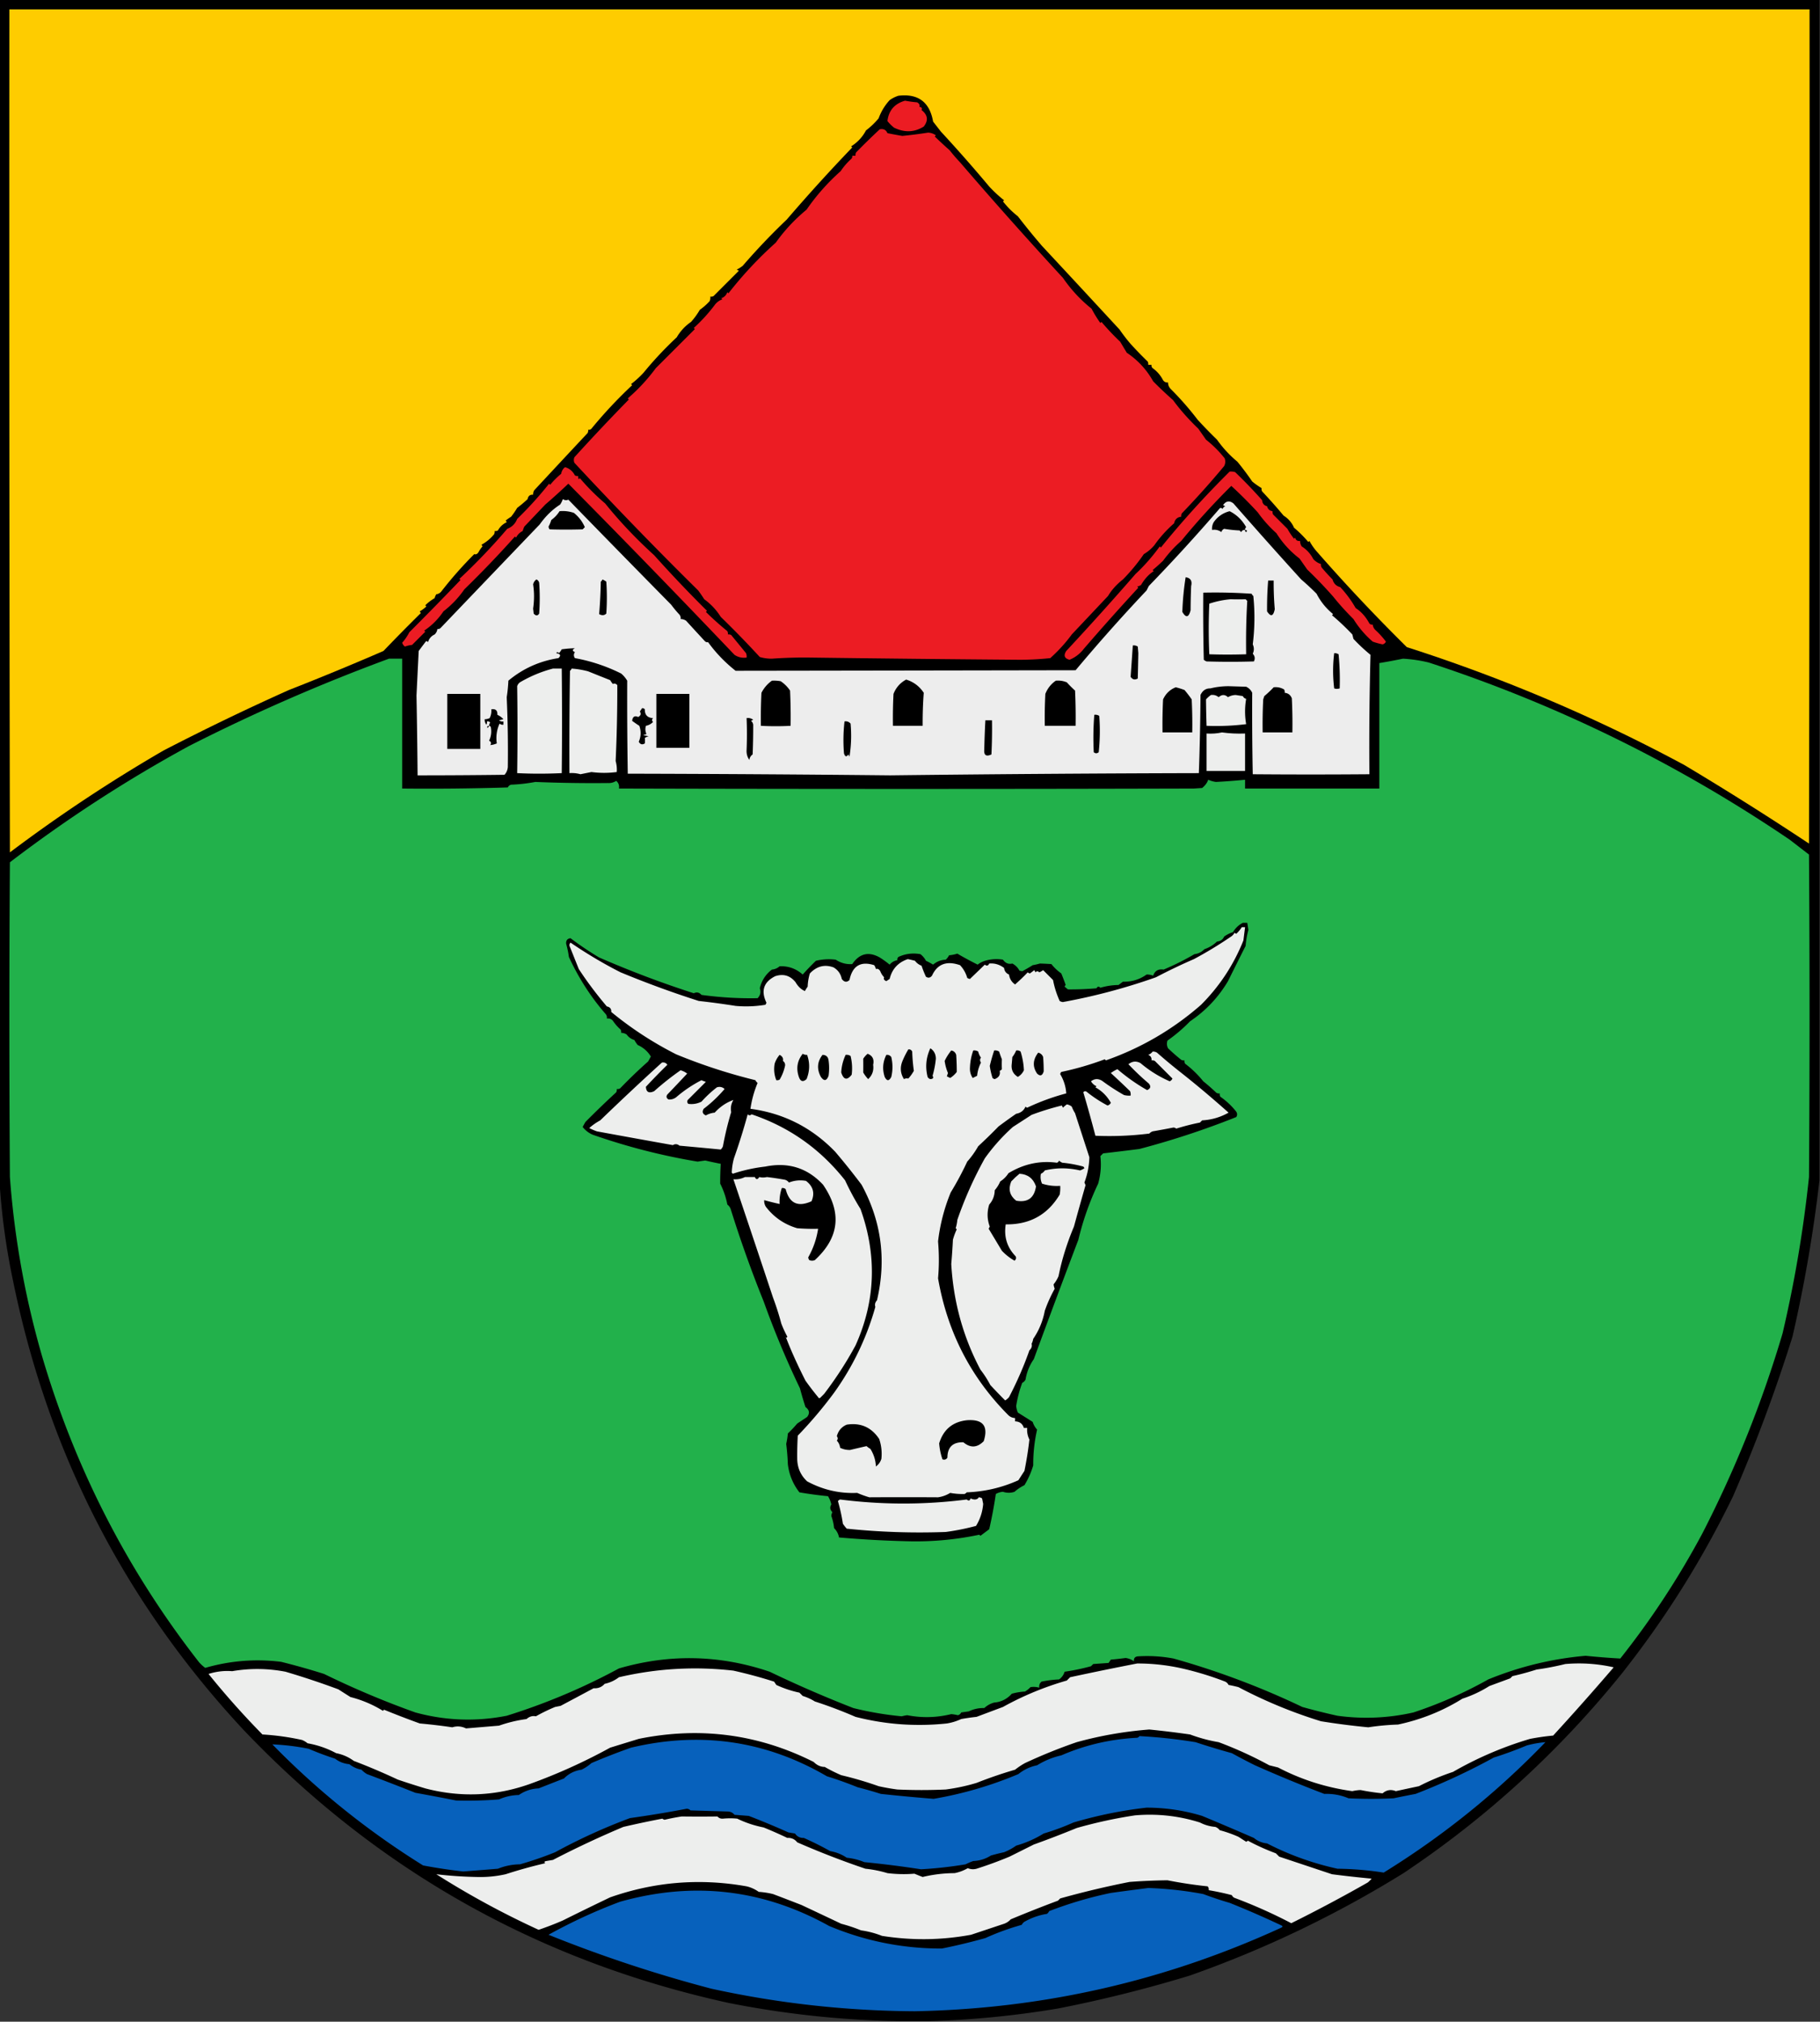 <svg xmlns="http://www.w3.org/2000/svg" width="1654" height="1837" style="shape-rendering:geometricPrecision;text-rendering:geometricPrecision;image-rendering:optimizeQuality;fill-rule:evenodd;clip-rule:evenodd"><rect width="100%" height="100%" fill="#333333" stroke="none"/><path style="opacity:1" d="M-.5-.5h1654v1073c-5.51 47.69-13.67 95.02-24.5 142-15.42 49.27-33.42 97.6-54 145-27.9 57.51-61.57 111.17-101 161-57.09 70.77-123.26 131.27-198.5 181.5-61.32 37.99-125.99 68.99-194 93a1201.016 1201.016 0 0 1-120 30c-38.875 6.54-77.875 10.38-117 11.5h-27c-52.061-.84-103.727-6.34-155-16.5-172.705-37.76-319.871-120.59-441.5-248.5-107.507-115.59-177.174-251.26-209-407-6.478-30.51-10.644-61.17-12.5-92V-.5z"/><path style="opacity:1" fill="#fecc00" d="M8.5 8.5h1636c.17 252.667 0 505.334-.5 758a2837.24 2837.24 0 0 0-113.5-71.5c-80.78-43.396-164.78-79.063-252-107-28.51-28.162-55.68-56.996-81.5-86.5a50.802 50.802 0 0 1-7-10c-.33.333-.67.667-1 1-4-4.754-8.33-9.087-13-13-2-4.605-5.17-8.272-9.5-11-5.9-7.125-12.4-14.459-19.5-22a4.949 4.949 0 0 1-.5-3 68.662 68.662 0 0 1-8.5-6 251.534 251.534 0 0 0-13.5-18c-7.11-5.939-13.28-12.606-18.5-20a445.347 445.347 0 0 1-17.5-18 280.318 280.318 0 0 0-24.5-28c-1.67-1.669-2.5-3.669-2.5-6-1.89.203-3.39-.463-4.5-2-2.28-4.448-5.45-8.115-9.5-11-.89-.825-1.22-1.825-1-3h-3a4.949 4.949 0 0 0-.5-3 349.25 349.25 0 0 1-15.5-16 147.473 147.473 0 0 1-10-13 24670.856 24670.856 0 0 0-70.5-76 635.854 635.854 0 0 1-22-27 76.801 76.801 0 0 1-13.5-13.5l1-1a120.62 120.62 0 0 1-13.5-12.5 1328.875 1328.875 0 0 0-44-50c-2.295-2.97-4.628-5.97-7-9-3.125-17.799-13.625-25.632-31.5-23.5a27.555 27.555 0 0 0-8 4c-4.419 4.798-7.752 10.298-10 16.5a68.326 68.326 0 0 1-11.5 11c-3.186 6.02-7.686 10.853-13.5 14.5l1 1c-19.634 20.382-39.467 42.215-59.5 65.5a598.522 598.522 0 0 0-40 42 32.79 32.79 0 0 1-5.5 3.5l2 1-23 23a4.934 4.934 0 0 1-3 .5 8.43 8.43 0 0 1-.5 4 51.532 51.532 0 0 1-9 8 66.395 66.395 0 0 1-8 11c-5.323 3.659-9.656 8.326-13 14-10.994 10.308-20.994 20.975-30 32a85.933 85.933 0 0 1-11.5 10.5l1 1a411.894 411.894 0 0 0-37 39.5c-.825.886-1.825 1.219-3 1a4.934 4.934 0 0 1-.5 3 17733.838 17733.838 0 0 0-48.5 52 6.846 6.846 0 0 0-1 4c-2.821-.184-4.488 1.149-5 4a115.196 115.196 0 0 1-9.5 8 73.767 73.767 0 0 1-5.5 8 66.656 66.656 0 0 0-5 3.5c.457.414.791.914 1 1.5-3.5 1.668-6.167 4.168-8 7.5a4.934 4.934 0 0 1-3 .5 4.934 4.934 0 0 1-.5 3c-3.257 3.929-7.091 7.096-11.5 9.5.457.414.791.914 1 1.5a26.091 26.091 0 0 0-3.5 5c-1.101 1.894-2.434 2.561-4 2a361.694 361.694 0 0 0-30 34c-1.171 1.393-2.671 2.227-4.5 2.5a11.333 11.333 0 0 0-1.5 3.5 41.107 41.107 0 0 0-8.5 6.5l1 1a31.177 31.177 0 0 1-6 4.5 3.647 3.647 0 0 0 1 1.5 1664.782 1664.782 0 0 0-34 34.5 2584.483 2584.483 0 0 1-86 35.5 2223.673 2223.673 0 0 0-114 55A1399.129 1399.129 0 0 0 9 774.5c-.5-255.333-.667-510.666-.5-766z"/><path style="opacity:1" fill="#ec1c23" d="M822.5 91.5c3.619.68 7.286 1.18 11 1.5 1.894 1.101 2.561 2.434 2 4 2.179.442 2.845 1.442 2 3 5.683 4.417 6.349 9.417 2 15-8.48 5.31-17.48 5.643-27 1a37.337 37.337 0 0 1-6-6c1.156-9.663 6.489-15.83 16-18.5z"/><path style="opacity:1" fill="#ec1c23" d="M799.5 117.5c3.364-.711 5.697.456 7 3.5 4.529.908 9.029 1.741 13.5 2.5a425.141 425.141 0 0 0 23.5-3c2.619.151 4.953.985 7 2.5l-1 1a376.1 376.1 0 0 0 13.5 12.5 148.064 148.064 0 0 0 9.5 11c29.972 34.878 61.139 69.878 93.5 105 7.338 10.667 16.005 20.001 26 28a112.705 112.705 0 0 0 8 13c.33-.333.67-.667 1-1 5.46 6.455 11.13 12.455 17 18l6 10c10.07 6.734 18.07 15.401 24 26a367.817 367.817 0 0 0 18 17c6.57 8.948 14.24 17.615 23 26 2.33 3.333 4.67 6.667 7 10a102.44 102.44 0 0 1 17 17c.81 2.402.65 4.735-.5 7a788.442 788.442 0 0 1-38.5 43 4.949 4.949 0 0 0-.5 3c-3.54.372-5.71 2.372-6.5 6-6.9 6.057-12.9 12.723-18 20a36.908 36.908 0 0 1-9.5 8 166.086 166.086 0 0 1-19 23c-5.78 4.573-10.28 9.573-13.5 15a53081.24 53081.24 0 0 1-33 35c-5.355 7.397-11.855 14.564-19.5 21.5a265.845 265.845 0 0 1-27.5 1.5 34055.805 34055.805 0 0 1-190.5-2 417.477 417.477 0 0 0-35 1 37.957 37.957 0 0 1-11-1.5 917.397 917.397 0 0 0-35.5-36.5c-3.956-6.29-8.956-11.624-15-16a118.333 118.333 0 0 0-5.5-8c-37.971-37.482-75.471-76.149-112.5-116-.667-1.667-.667-3.333 0-5a1861.254 1861.254 0 0 1 49.5-52.5l-1-1a166.412 166.412 0 0 0 25.5-27.5l35.5-35.5-1-1a148.86 148.86 0 0 0 19.5-21.5c1.731-2.117 3.898-3.617 6.5-4.5l-1-1c2.7-.967 4.534-2.801 5.5-5.5l1 1a352.38 352.38 0 0 1 43-46c7.948-11.174 17.281-21.174 28-30a193.357 193.357 0 0 1 31-35 56.992 56.992 0 0 1 9.5-11c.886-.825 1.219-1.825 1-3h3a4.934 4.934 0 0 1 .5-3 631.343 631.343 0 0 1 21.5-21zM513.5 424.5c3.966 1.115 6.966 3.615 9 7.5a4.934 4.934 0 0 0 3 .5 4.934 4.934 0 0 0 .5 3l1-1c7.08 8.333 14.747 16 23 23 13.168 16.36 28.001 32.027 44.5 47 15.829 17.646 31.829 34.479 48 50.5l-1 1c5.859 5.823 12.359 11.656 19.5 17.5.483.948.649 1.948.5 3a4.934 4.934 0 0 1 3 .5c4.53 5.525 9.03 11.025 13.5 16.5a8.43 8.43 0 0 1 .5 4c-4.044.542-7.711-.291-11-2.5a11309.465 11309.465 0 0 0-151-155.5 561.036 561.036 0 0 1-21 19 20702.47 20702.47 0 0 1-19 20 28.931 28.931 0 0 0-1.5 4c-2.667 1.333-4.667 3.333-6 6l-1-1c-14.446 16.183-29.779 32.183-46 48-5.268 7.603-11.601 14.27-19 20-4.765 7.087-10.598 12.92-17.5 17.5l1 1c-4.333 4.329-8.333 8.329-12 12a26.67 26.67 0 0 0-6.5 1.5c-1.236-.899-2.07-2.066-2.5-3.5a46.176 46.176 0 0 0 6.5-9.5 3027.52 3027.52 0 0 0 46.5-47.5l-1-1a559.112 559.112 0 0 0 43.5-45.5c4.333-1.667 7.333-4.667 9-9a329.222 329.222 0 0 0 29-32l1 1a70.85 70.85 0 0 1 10-10c.421-2.52 1.588-4.52 3.5-6zM1117.5 428.5c1.7-.16 3.37.006 5 .5 8.5 8.17 16.67 16.67 24.5 25.5.21 2.94 1.71 4.774 4.5 5.5.72 2.67 2.39 4.17 5 4.5a4.949 4.949 0 0 0 .5 3c4.31 4.306 8.64 8.64 13 13a68.232 68.232 0 0 0 6 9c.33-.333.67-.667 1-1 .59 2.363 2.09 3.363 4.5 3-.01 1.808.49 3.475 1.5 5 4.52 2.857 8.02 6.69 10.5 11.5 1.98 2.164 4.31 3.664 7 4.5a4.949 4.949 0 0 0 .5 3c3.16 3.804 6.5 7.471 10 11 1 3.667 3.33 6 7 7 5.4 5.739 10.06 12.072 14 19 5.05 3.251 9.22 7.917 12.5 14 .82.886 1.82 1.219 3 1 .23 1.933 1.06 3.6 2.5 5a73.65 73.65 0 0 1 9.5 10.5c-.6 1.301-1.6 2.135-3 2.5a66.084 66.084 0 0 1-9-2.5 88.76 88.76 0 0 1-17.5-20.5c-6.92-6.878-13.08-13.711-18.5-20.5a408.993 408.993 0 0 0-23.5-24.5c-2.33-3.333-4.67-6.667-7-10-8.36-6.365-15.36-14.031-21-23a116.365 116.365 0 0 1-17-19 406.658 406.658 0 0 0-24-24 644.568 644.568 0 0 0-45.5 50 110.692 110.692 0 0 0-16.5 18 184.137 184.137 0 0 1-9.5 8.5c.33.333.67.667 1 1-4.45 2.81-8.28 6.977-11.5 12.5a11.323 11.323 0 0 1-3.5 1.5c.33.333.67.667 1 1a2248.766 2248.766 0 0 0-49.5 55.5c-3.53 4.549-7.864 7.882-13 10-4.639-1.199-5.639-3.866-3-8 21.766-23.392 42.77-46.725 63-70 7.84-7.284 15.17-15.618 22-25 .33.333.67.667 1 1 19.22-23.761 40.06-46.761 62.5-69z"/><path style="opacity:1" fill="#ededed" d="M511.5 453.5c1.653 1.105 3.32 1.271 5 .5a20758.314 20758.314 0 0 0 93.5 95.5 98.847 98.847 0 0 0 7.5 9c.929 1.189 1.262 2.522 1 4 1.808-.009 3.475.491 5 1.5a3085.286 3085.286 0 0 0 17 18.5c.825.886 1.825 1.219 3 1 7.046 9.735 15.379 18.402 25 26 102.385-.141 205.385-.307 309-.5a1635.455 1635.455 0 0 1 64.5-72.5c.67-1.333 1.33-2.667 2-4 21.67-22.363 43-45.696 64-70 1-1.333 2-1.333 3 0 .5-1.167 1.33-2 2.5-2.5-.67-.333-1.33-.667-2-1 2.72-3.881 5.89-4.381 9.5-1.5 19.93 22.81 40.43 45.81 61.5 69 4.9 4.192 9.57 8.525 14 13 3.67 7.18 8.67 13.347 15 18.5-.33.333-.67.667-1 1a227.004 227.004 0 0 1 18.5 17.5c.33 1.333.67 2.667 1 4 4.81 5.144 9.98 9.977 15.5 14.5-.96 35.601-1.29 71.768-1 108.5-35.81.288-71.15.288-106 0-.48-24.491-.64-49.157-.5-74-1.17-2.5-3-4.333-5.5-5.5l-16-.5c-5.75.026-11.25.693-16.5 2-4.09-.095-7.09 1.905-9 6-.14 23.518-.64 47.185-1.5 71-92.428.217-185.928.884-280.5 2-79.49-.82-158.99-1.32-238.5-1.5-.45-28.308-.617-56.475-.5-84.5a25.55 25.55 0 0 0-5.5-6.5 156.42 156.42 0 0 0-42-14c-1.267-1.796-1.267-3.629 0-5.5-2.528-1.017-2.528-2.184 0-3.5-3.962.105-7.962.439-12 1a20.499 20.499 0 0 1-2.5 3.5c-.893-1.211-1.726-1.211-2.5 0 3.871.641 4.538 2.141 2 4.5-17.134 2.654-32.301 9.487-45.5 20.5a132.136 132.136 0 0 1-1.5 15 1096.007 1096.007 0 0 1 1 63.5c-.23 2.7-1.23 5.033-3 7-26.337.337-52.67.504-79 .5-.212-24.62-.545-48.787-1-72.5.658-13.437 1.325-26.937 2-40.5 1.988-2.665 3.988-5.332 6-8 .774-1.211 1.607-1.211 2.5 0 .936-3.268 2.936-5.601 6-7 1.438-1.4 2.271-3.067 2.5-5 1.175.219 2.175-.114 3-1 29.734-31.079 59.734-62.412 90-94 5.336-7.513 11.503-13.513 18.5-18a19.177 19.177 0 0 0 2.5-5z"/><path style="opacity:1" d="M508.5 464.5c4.257-.451 8.591.049 13 1.5 4.426 3.532 7.759 7.865 10 13l-2 2c-10.354.298-20.354.298-30 0a4.933 4.933 0 0 1-1-2.5 30.947 30.947 0 0 0 2.5-6c3.044-2.209 5.544-4.875 7.5-8zM1131.5 481.5c-1.62-.14-2.79.527-3.5 2l-1.5-1.5c-4.72-.221-9.39-.721-14-1.5-1.3.59-2.13 1.59-2.5 3-2.46-1.821-5.29-2.488-8.5-2-.2-2.489.3-4.823 1.5-7 3.64-5.155 8.48-8.488 14.5-10 6.37 3.195 11.37 8.029 15 14.5-.75.671-1.09 1.504-1 2.5zM1131.5 481.5c1.84.139 2.17.806 1 2-.8-.457-1.13-1.124-1-2zM1077.5 524.5c4.45.661 6.12 3.328 5 8a592.7 592.7 0 0 0-.5 22c-1.71 6.64-4.21 7.14-7.5 1.5a255.475 255.475 0 0 1 3-31.5zM487.5 526.5c1.29.558 2.123 1.558 2.5 3 .667 9.333.667 18.667 0 28-1.391 2.215-3.057 2.215-5 0l-.5-4.5c1.084-7.627 1.084-14.961 0-22 .457-1.94 1.457-3.44 3-4.5zM547.5 526.5a18.473 18.473 0 0 1 3.5 2c.667 9.667.667 19.333 0 29-1.764 1.759-3.931 1.926-6.5.5.82-9.756 1.32-19.59 1.5-29.5.717-.544 1.217-1.211 1.5-2zM1152.5 527.5h5c-.06 9.148.28 17.815 1 26-1.31 6.525-3.64 7.192-7 2a315.78 315.78 0 0 1 1-28zM1093.5 538.5c14.68-.333 29.35.001 44 1 .31.808.81 1.475 1.5 2a195.029 195.029 0 0 1-.5 44c1.29 2.866 1.29 5.699 0 8.5 1.96 2.167 2.3 4.501 1 7-14.24.432-28.57.432-43 0a9.39 9.39 0 0 1-2.5-1.5c-.5-20.331-.67-40.664-.5-61z"/><path style="opacity:1" fill="#edeeed" d="M1118.5 544.5c4.49.146 8.99.146 13.5 0l1.5 1.5c-.94 15.873-1.27 32.04-1 48.5-11.47.376-22.64.376-33.5 0a526.62 526.62 0 0 1 0-46c6.44-2.135 12.94-3.468 19.5-4z"/><path style="opacity:1" d="M1029.5 586.5c1.64-.214 3.14.12 4.5 1 .17 2 .33 4 .5 6-.15 7.527-.31 15.193-.5 23-2.62 1.519-4.79 1.019-6.5-1.5.68-9.499 1.35-18.999 2-28.5zM1212.5 593.5a6.853 6.853 0 0 1 4 1c1 10.312 1.33 20.645 1 31-1.83.552-3.5.552-5 0-1.31-10.728-1.31-21.394 0-32z"/><path style="opacity:1" fill="#22b14b" d="M353.5 598.5h12v118c32.007.333 64.007 0 96-1 .59-1.299 1.59-2.132 3-2.5 7.415-.3 14.748-1.134 22-2.5 22.005.904 44.005 1.238 66 1 2.753.147 5.253-.52 7.5-2 2.103 1.803 2.936 4.136 2.5 7 174.642.471 348.809.471 522.5 0l7.5-.5c2.79-2.284 4.62-4.784 5.5-7.5 2.22.972 4.55 1.639 7 2 8.88-.466 17.71-1.133 26.5-2v8h122v-114a565.868 565.868 0 0 0 21.5-4c7.95.438 15.78 1.605 23.5 3.5 116.68 38.149 226.01 91.815 328 161 5.83 4.5 11.67 9 17.5 13.5.67 97.667.67 195.333 0 293-5.03 47.88-13.03 95.21-24 142a1047.814 1047.814 0 0 1-73 182c-21.48 40.14-46.31 77.98-74.5 113.5-10.47-.59-20.97-1.42-31.5-2.5-30.6 2.69-60.1 9.86-88.5 21.5a385.752 385.752 0 0 1-68 30c-22.81 5.17-45.81 6.17-69 3a556 556 0 0 1-32-8 727.993 727.993 0 0 0-117-44 129.601 129.601 0 0 0-32-2c-2.95.11-4.28 1.61-4 4.5-2.18-1.59-4.68-2.59-7.5-3-4.49.6-8.99 1.1-13.5 1.5-.67 1-1.33 2-2 3-4.67.33-9.333.67-14 1-.667.67-1.333 1.33-2 2a195.236 195.236 0 0 1-24 5c-.861 2.87-2.528 5.2-5 7-5.397.23-10.731.89-16 2-1.655 1.44-2.322 3.28-2 5.5a18.207 18.207 0 0 0-8-.5 22.784 22.784 0 0 1-5 4c-4.084.23-8.084.9-12 2-4.312 4.82-9.645 7.49-16 8-3.38.93-6.38 2.6-9 5-5.003-.13-9.67.87-14 3-2.333.33-4.667.67-7 1-.59 1.3-1.59 2.13-3 2.5-1.971-.5-3.971-.83-6-1-13.372 3.27-26.705 3.6-40 1-1.689.23-3.355.56-5 1a296.041 296.041 0 0 1-44-7.5 1085.905 1085.905 0 0 1-76-33c-45.329-15.37-90.995-16.37-137-3a570.448 570.448 0 0 1-102 43c-27.932 5.49-55.599 4.49-83-3a800.536 800.536 0 0 1-83-35 649.763 649.763 0 0 0-39-11c-23.404-2.88-46.404-1.05-69 5.5a38.868 38.868 0 0 1-5.5-5c-65.283-83.56-112.95-176.56-143-279-15.278-53-24.944-107-29-162-.667-95.333-.667-190.667 0-286A1262.59 1262.59 0 0 1 171.5 678a1690.207 1690.207 0 0 1 182-79.5z"/><path style="opacity:1" fill="#edeeed" d="M502.5 607.5h8c.35 32.027.35 63.694 0 95-13.863.654-27.363.654-40.5 0 .385-26.474.385-52.808 0-79a6.978 6.978 0 0 1 2.5-3.5c9.45-5.56 19.45-9.727 30-12.5zM519.5 607.5a79.119 79.119 0 0 1 15 2.5 2804.392 2804.392 0 0 0 20 8 20.499 20.499 0 0 0 2.5 3.5c1.343-.714 2.676-.38 4 1a1420.44 1420.44 0 0 1-1.5 69 28.819 28.819 0 0 1 1 10 88.104 88.104 0 0 1-23 0l-10 2a28.819 28.819 0 0 0-10-1c-.167-31.002 0-62.002.5-93 .717-.544 1.217-1.211 1.5-2z"/><path style="opacity:1" d="M823.5 617.5c6.736 2.061 12.069 6.061 16 12-.732 9.544-1.065 19.544-1 30h-27c-.166-9.672 0-19.339.5-29 2.273-5.77 6.106-10.103 11.5-13zM701.5 618.5a32.462 32.462 0 0 1 8 .5 30.64 30.64 0 0 1 8.5 8.5c.5 10.661.667 21.328.5 32-9.144.476-18.144.476-27 0-.166-10.006 0-20.006.5-30 2.314-4.475 5.48-8.142 9.5-11zM959.5 618.5c3.478-.316 6.812.184 10 1.5 2.395 2.64 4.895 5.14 7.5 7.5.5 10.661.667 21.328.5 32h-28c-.166-9.672 0-19.339.5-29 1.994-5.019 5.161-9.019 9.5-12zM1068.5 624.5c2.7.643 5.36 1.476 8 2.5 2.32 2.735 4.48 5.568 6.5 8.5.5 9.994.67 19.994.5 30h-27c-.17-10.006 0-20.006.5-30 2.46-5.301 6.3-8.968 11.5-11zM1157.5 624.5c3.43-.393 6.6.273 9.5 2 .48.948.65 1.948.5 3 3.14.299 5.31 1.966 6.5 5 .5 10.328.67 20.661.5 31h-27c-.17-10.006 0-20.006.5-30 .33-1 .67-2 1-3a98.364 98.364 0 0 0 8.5-8zM406.5 630.5h30v50h-30v-50zM596.5 630.5h30v49h-30v-49z"/><path style="opacity:1" fill="#edeeed" d="M1100.5 631.5c2.66-.338 4.99.329 7 2 2.88-2.58 5.71-2.58 8.5 0 2.04-1.252 4.37-1.919 7-2l6.5 1c.59 1.299 1.59 2.132 3 2.5a66.79 66.79 0 0 0 0 23c-11.84 1.478-23.84 1.978-36 1.5-.27-8.297-.43-16.297-.5-24 1.4-1.57 2.9-2.904 4.5-4z"/><path style="opacity:1" d="M583.5 643.5c.996-.086 1.829.248 2.5 1-.092 5.075 2.408 7.742 7.5 8-1.211 1.22-1.211 2.387 0 3.5-1.802 1.827-3.968 2.994-6.5 3.5-.769 2.599-.602 5.099.5 7.5l-3 1 5 1a11.333 11.333 0 0 0-3.5 1.5 21.438 21.438 0 0 1 0 5c-2.305 1.439-4.138.939-5.5-1.5 2.069-4.772 2.235-9.605.5-14.5a118.823 118.823 0 0 1-6.5-4.5c.426-3.798 2.259-4.964 5.5-3.5 2.303-1.244 2.803-2.911 1.5-5a185.977 185.977 0 0 0 2-3zM444.5 659.5a5.576 5.576 0 0 1 1-3c-.825-.886-1.825-1.219-3-1a4.934 4.934 0 0 1-.5 3c-1.14-1.578-1.64-3.244-1.5-5 1.348.05 2.848-.283 4.5-1 1.252-2.514 1.752-5.18 1.5-8 3.875-.626 5.709 1.041 5.5 5 2.137.979 3.971 2.312 5.5 4l-4 1c1.189.929 2.522 1.262 4 1v3c-1.322.17-2.489-.163-3.5-1-2.613 5.817-3.446 11.817-2.5 18-1.981.848-3.981 1.348-6 1.5 1.227-1.587.894-2.921-1-4 1.886-3.967 2.386-8.134 1.5-12.5-.383-.556-.883-.889-1.5-1zM994.5 649.5c1.644-.214 3.144.12 4.5 1a182.078 182.078 0 0 1-.5 33c-1.542 1.247-3.042 1.247-4.5 0-.583-11.493-.417-22.826.5-34zM678.5 652.5c2.25-.319 4.25.181 6 1.5l-2 1c1.124.839 1.791 2.006 2 3.5a611.694 611.694 0 0 1-.5 27c-1.74 1.216-2.74 2.882-3 5-1.874-2.668-2.707-5.668-2.5-9 .407-9.819.407-19.486 0-29zM895.5 654.5h6c.166 10.339 0 20.672-.5 31-4.786 2.246-6.953.746-6.5-4.5.204-9.334.537-18.167 1-26.5zM767.5 655.5c2.222-.322 4.056.345 5.5 2 .923 10.074.59 20.074-1 30l-1-2c-1.686 2.522-3.019 2.189-4-1-.782-9.714-.615-19.38.5-29z"/><path style="opacity:1" d="M444.5 659.5c-.283.789-.783 1.456-1.5 2-.528-1.316-.028-1.983 1.5-2z"/><path style="opacity:1" fill="#edeeed" d="M1110.5 665.5c6.9.94 13.9 1.274 21 1v34h-35v-34c4.86.319 9.53-.014 14-1z"/><path style="opacity:1" d="M1129.5 838.5h4c.38 2.146.71 4.313 1 6.5a79.754 79.754 0 0 0-2.5 14.5 4746.525 4746.525 0 0 0-16 32c-8.8 14.802-20.3 26.969-34.5 36.5a142.256 142.256 0 0 1-20.5 17.5c-.81 2.402-.65 4.735.5 7 3.85 3.686 7.85 7.186 12 10.5.95.483 1.95.649 3 .5a4.949 4.949 0 0 0 .5 3 93.354 93.354 0 0 1 16.5 16c4.15 3.314 8.15 6.814 12 10.5.95.483 1.95.649 3 .5a4.949 4.949 0 0 0 .5 3c5.33 3.69 9.99 8.02 14 13 1.51 1.8 1.67 3.63.5 5.5a756.098 756.098 0 0 1-88 29c-10.99 1.4-21.99 2.73-33 4l-2.5 2.5c.99 8.43.32 16.76-2 25a257.35 257.35 0 0 0-18 51c-13.68 36.03-27.18 72.2-40.5 108.5-3.875 5.56-6.375 11.73-7.5 18.5a6.575 6.575 0 0 1-3 3 106.58 106.58 0 0 0-5.5 21c.192 2.08.692 4.08 1.5 6 4.533 2.84 9.033 5.67 13.5 8.5a18.358 18.358 0 0 0 4 7 142.238 142.238 0 0 0-3.5 32.5 76.172 76.172 0 0 1-8 18 39.595 39.595 0 0 0-9 6c-3.48 1.17-6.98 1.17-10.5 0-2.339.17-4.506.84-6.5 2a415.336 415.336 0 0 1-6 32l-8 6c-.333-.33-.667-.67-1-1-20.392 4.31-41.058 6.31-62 6-21.876-.45-43.71-1.62-65.5-3.5-.616-3.29-2.116-6.12-4.5-8.5a43.91 43.91 0 0 0-2.5-11c.07-1.27.403-2.44 1-3.5-2.214-2.08-2.547-4.42-1-7a24.319 24.319 0 0 0-3-7.5c-8.695-.84-17.362-2-26-3.5-5.831-7.48-9.331-15.98-10.5-25.5a208.94 208.94 0 0 0-1.5-18.5 74.288 74.288 0 0 0 1.5-9.5c2.988-2.82 5.822-5.82 8.5-9l9-6c2.617-3.37 2.117-6.37-1.5-9a314.676 314.676 0 0 1-5-17 825.098 825.098 0 0 1-33-79 1103.181 1103.181 0 0 1-30-84 8.878 8.878 0 0 0-3-4 71.157 71.157 0 0 0-6.5-19c-.028-5.98.139-11.98.5-18-4.684-.91-9.35-1.91-14-3-2.359.29-4.692.62-7 1-32.466-5.41-64.299-13.58-95.5-24.5-3.639-1.64-6.639-3.97-9-7 .817-1.49 1.65-2.99 2.5-4.5a843.935 843.935 0 0 1 28-27 4.934 4.934 0 0 0 .5-3 4.934 4.934 0 0 0 3-.5 438.286 438.286 0 0 1 25.5-24.5c.85-1.51 1.683-3.01 2.5-4.5-2.882-4.711-6.882-8.211-12-10.5a32.367 32.367 0 0 1-3-4.5c-2.868-.861-5.202-2.528-7-5-1.525-1.009-3.192-1.509-5-1.5a4.934 4.934 0 0 0-.5-3 39.806 39.806 0 0 1-7-8c-1.444-1.655-3.278-2.322-5.5-2 .262-1.478-.071-2.811-1-4-13.472-15.45-24.639-32.783-33.5-52a85.032 85.032 0 0 0-2.5-12c-.193-3.007 1.14-4.673 4-5a284.078 284.078 0 0 0 26 17.5c28.309 12.344 56.976 23.177 86 32.5 2.651-1.289 4.984-.789 7 1.5a328.406 328.406 0 0 0 51 3c2.545-2.625 3.212-5.625 2-9 1.685-7.057 5.351-12.724 11-17 2.677-.249 5.01-1.249 7-3 7.976-.35 14.976 2.15 21 7.5a209.295 209.295 0 0 1 12-12.5 50.834 50.834 0 0 1 18-1c4.645 3.044 9.645 4.377 15 4 6.599-9.651 14.932-11.651 25-6a86.097 86.097 0 0 1 9 6.5c1.881-2.234 4.215-3.567 7-4-.219-1.175.114-2.175 1-3 6.305-2.926 12.972-3.759 20-2.5a18.45 18.45 0 0 1 5 6 60.631 60.631 0 0 1 6.5 3.5c3.283-2.822 7.117-4.322 11.5-4.5a13.92 13.92 0 0 0 3-4 34.041 34.041 0 0 0 7.5-1.5 302.47 302.47 0 0 0 18.5 10c2.644-2.213 6.311-3.713 11-4.5 4-.667 8-.667 12 0 2.207 3.171 5.04 4.337 8.5 3.5 2.833 1.5 5 3.667 6.5 6.5l2.5.5a141.094 141.094 0 0 0 9.5-5.5 56.738 56.738 0 0 0 6.5-1.5c3.344.089 6.844.255 10.5.5a42.282 42.282 0 0 0 9 8.5 270.23 270.23 0 0 1 4 10.5 3.647 3.647 0 0 0-1 1.5l3 2.5c8.665.084 17.331-.249 26-1 .921-1.756 2.088-1.923 3.5-.5a62.037 62.037 0 0 1 16.5-2.5c1.33-1 2.67-2 4-3 7.96.215 15.12-1.952 21.5-6.5 1.91-.079 3.91.254 6 1 1.51-4.401 4.68-6.234 9.5-5.5a238.187 238.187 0 0 0 28-14c3.63-.469 6.63-1.969 9-4.5 4.42-1.512 8.26-3.846 11.5-7 3.1-.243 5.27-1.743 6.5-4.5a26.95 26.95 0 0 1 8-4c2.24-3.743 5.24-6.576 9-8.5z"/><path style="opacity:1" fill="#edeeed" d="M1128.5 842.5h3c-.5 3.99-1 7.99-1.5 12-8.85 22.171-21.68 41.671-38.5 58.5-25.53 22.353-54.36 39.186-86.5 50.5-.33-.333-.67-.667-1-1a267.894 267.894 0 0 1-39.5 11.5 3.943 3.943 0 0 0-1 2c3.272 5.478 5.105 11.311 5.5 17.5a206.089 206.089 0 0 0-35.5 13 3.627 3.627 0 0 1-1.5-1c-1.668 3.67-4.501 5.83-8.5 6.5a497.758 497.758 0 0 0-16 11.5 471.888 471.888 0 0 1-18.5 18 81.706 81.706 0 0 1-10 14 282.722 282.722 0 0 1-15 28 167.562 167.562 0 0 0-11.5 44.5c.976 11.36.976 22.52 0 33.5 8.425 48.7 29.759 90.2 64 124.5 1.717 1.56 3.717 2.39 6 2.5v3c4.133.14 6.799 2.14 8 6h3c-.306 3.7.361 7.2 2 10.5-1.032 9.36-2.532 18.86-4.5 28.5-1.831 2.81-3.665 5.65-5.5 8.5-14.869 6.71-30.536 10.38-47 11a4.486 4.486 0 0 1-2 1.5c-4.293.13-8.626-.2-13-1-3.279 2.07-6.945 3.41-11 4-20.957-.12-41.791-.12-62.5 0a94.059 94.059 0 0 1-11-4c-16.053.72-31.22-2.78-45.5-10.5-5.88-5.51-8.88-12.34-9-20.5-.074-6.83.093-13.83.5-21a387.11 387.11 0 0 0 33-39c17.053-23.77 29.553-49.77 37.5-78-.699-2.11-.199-4.11 1.5-6 8.666-36.95 3.999-71.95-14-105a643.066 643.066 0 0 0-24-30c-21.268-21.99-46.935-34.99-77-39 1.154-8.054 3.321-15.888 6.5-23.5a7.248 7.248 0 0 1-2-2.5 503.236 503.236 0 0 1-72-23.5c-21.199-10.739-40.865-23.572-59-38.5.184-2.821-1.149-4.488-4-5-9.526-11.249-18.026-22.583-25.5-34a6169.611 6169.611 0 0 1-8-20c-.781-1.444-.614-2.777.5-4 14.887 10.169 30.054 19.169 45.5 27a905.141 905.141 0 0 0 71 26 739.47 739.47 0 0 1 33.5 4.5 107.02 107.02 0 0 0 27-1 3.943 3.943 0 0 0 1-2c-5.161-10.709-2.495-18.709 8-24 7.449-2.43 13.616-.597 18.5 5.5 2.291 3.939 5.124 6.606 8.5 8a32.065 32.065 0 0 1 2.5-4c.143-4.119.81-8.119 2-12 6.251-6.601 13.417-8.434 21.5-5.5 4.049 2.384 6.549 5.884 7.5 10.5 2.191 2.982 4.524 3.315 7 1 2.666-12.907 10.166-17.407 22.5-13.5a11.333 11.333 0 0 1 1.5 3.5c1.566-.561 2.899.106 4 2a15.83 15.83 0 0 0 3.5 5.5c-.705 1.557-.039 2.723 2 3.5l3-2c2.179-9.013 7.679-15.013 16.5-18 2.185.421 4.351.921 6.5 1.5 1.582 2.085 3.582 3.585 6 4.5a91.688 91.688 0 0 0 4 10c2.111 1.348 3.945 1.015 5.5-1 4.859-10.589 13.359-13.756 25.5-9.5 3.067 3.297 5.233 7.131 6.5 11.5a4.933 4.933 0 0 0 2.5 1l13.5-13c1.714 1.425 3.047 1.092 4-1 4.869-.438 9.369.895 13.5 4 .348 2.91 1.848 4.91 4.5 6 .533 3.856 2.366 6.856 5.5 9a178.482 178.482 0 0 0 11.5-11 3.943 3.943 0 0 0 2 1c1.338-1.006 2.671-2.006 4-3l1 2c1.113-1.211 2.28-1.211 3.5 0a18.08 18.08 0 0 0 3.5-2l9 9c1.172 6.28 3.172 12.613 6 19a6.293 6.293 0 0 0 3 1 549.307 549.307 0 0 0 84.5-22.5c12-6.267 23.5-11.767 34.5-16.5a360.028 360.028 0 0 0 34.5-21 10.705 10.705 0 0 0 2.5-3c.41.457.91.791 1.5 1a29.27 29.27 0 0 0 5-6z"/><path style="opacity:1" d="M845.5 952.5c3.298 2.184 4.965 5.351 5 9.5a82.96 82.96 0 0 1-3 15.5c1.161 1.878.494 2.878-2 3-1.147-.318-1.981-.984-2.5-2-2.26-8.97-1.427-17.637 2.5-26zM825.5 953.5c1.624-.14 2.79.527 3.5 2 .19 5.916.69 11.749 1.5 17.5a39.18 39.18 0 0 1-5 7c-1.435-.311-2.768-.145-4 .5-3.176-5.05-3.676-10.383-1.5-16a77.71 77.71 0 0 1 5.5-11zM864.5 954.5c2.252.416 3.752 1.749 4.5 4 .345 5.309.511 10.475.5 15.5a22.344 22.344 0 0 1-6 5.5l-3-1.5 1-3a43.22 43.22 0 0 1-3-11 46.779 46.779 0 0 1 6-9.5zM884.5 954.5c1.644-.214 3.144.12 4.5 1a14.325 14.325 0 0 0 2.5 5.5c-1.107 1.44-1.107 2.94 0 4.5a33.586 33.586 0 0 0-3.5 12l-4 2c-1.902-2.837-2.735-6.004-2.5-9.5.205-5.408 1.205-10.575 3-15.5zM903.5 954.5c1.644-.214 3.144.12 4.5 1a87.287 87.287 0 0 0 2.5 7 101.54 101.54 0 0 0 0 9 4.457 4.457 0 0 1-2 1.5c.773 3.559-.727 6.059-4.5 7.5a3.943 3.943 0 0 1-2-1 66.598 66.598 0 0 1-2.5-11 165.235 165.235 0 0 1 4-14zM923.5 954.5c1.478-.262 2.811.071 4 1 1.78 5.687 2.78 11.354 3 17-1.239 2.608-3.072 4.608-5.5 6-4.41-2.7-6.244-6.7-5.5-12l.5-6a27.227 27.227 0 0 0 3.5-6z"/><path style="opacity:1" fill="#edeeed" d="M1047.5 955.5a6.853 6.853 0 0 1 4 1 489.123 489.123 0 0 0 21 17.5c14.53 11.448 29.2 23.781 44 37-7.4 4.19-15.4 6.52-24 7l-2 2c-7.31 1.45-14.48 3.29-21.5 5.5-.72-.56-1.56-.89-2.5-1-6.32 1.23-12.65 2.4-19 3.5a7.379 7.379 0 0 0-3 2 296.083 296.083 0 0 1-49 2 1212.46 1212.46 0 0 0-11-39.5c.865-1.083 1.865-1.249 3-.5a118.67 118.67 0 0 0 19 12.5c1.41-.37 2.41-1.2 3-2.5-3.33-6-8-10.667-14-14l1-1a10.91 10.91 0 0 1-5-4.5c3.142-2.421 6.475-2.588 10-.5a192.87 192.87 0 0 0 20 13c1.97.495 3.97.662 6 .5a8.394 8.394 0 0 0-.5-4 759.754 759.754 0 0 0-17.5-16.5 33.902 33.902 0 0 1 6-3.5c8.64 7.385 17.64 13.718 27 19 3.19-1.377 3.69-3.377 1.5-6a227.792 227.792 0 0 1-18.5-17.5c3.47-2.786 7.13-3.12 11-1 8 6.784 16.83 12.284 26.5 16.5 1.17-.509 2-1.342 2.5-2.5-5.31-5.306-10.64-10.64-16-16a4.939 4.939 0 0 0-3-.5c.26-2.412-.74-4.079-3-5 1.68-.65 3.02-1.65 4-3z"/><path style="opacity:1" d="M943.5 956.5c2.208.523 3.708 1.856 4.5 4 .34 4.504.507 8.837.5 13-1.211 3.962-3.211 4.629-6 2-4.233-6.268-3.899-12.601 1-19zM729.5 957.5c1.208.734 2.541 1.067 4 1 2.611 7.362 2.444 14.695-.5 22-3.227 2.899-5.56 2.232-7-2-2.649-7.671-1.483-14.671 3.5-21zM788.5 957.5c4.459 1.745 6.126 5.078 5 10 .739 5.173-.761 9.506-4.5 13a30.05 30.05 0 0 1-4.5-6c.038-4.153.038-8.32 0-12.5a19.359 19.359 0 0 1 4-4.5zM708.5 958.5c2.551 1.275 3.551 3.109 3 5.5 1.394.956 2.061 2.289 2 4-.926 4.673-2.593 9.006-5 13a4.934 4.934 0 0 1-3 .5c-1.904-4.769-2.404-9.769-1.5-15 .949-2.934 2.449-5.601 4.5-8zM747.5 958.5c3.23.061 5.063 1.728 5.5 5a49.226 49.226 0 0 1 0 14c-1.807 4.75-4.14 5.083-7 1-3.833-7.15-3.333-13.817 1.5-20zM768.5 958.5c1.644-.214 3.144.12 4.5 1a46.335 46.335 0 0 1 1 17c-4.151 5.371-7.318 4.705-9.5-2 .254-5.462 1.587-10.795 4-16zM805.5 958.5c1.89-.203 3.39.463 4.5 2 1.408 6.076 1.408 12.076 0 18-2.04 3.946-4.04 3.946-6 0-2.251-6.9-1.751-13.567 1.5-20z"/><path style="opacity:1" fill="#edeeed" d="M601.5 965.5c2.165-.384 3.832.283 5 2a552.93 552.93 0 0 0-19.5 20c.246 4.865 2.746 6.198 7.5 4a253.2 253.2 0 0 1 24-19 17.54 17.54 0 0 1 6 3 2203.542 2203.542 0 0 1-18 19c-1.254 1.759-.921 3.259 1 4.5 2.517.257 4.85-.41 7-2 6.98-6.036 14.647-11.203 23-15.5a28.931 28.931 0 0 0 4 1.5L625 999.5c-.684 1.28-.517 2.45.5 3.5 4.186.58 8.186-.09 12-2a104.186 104.186 0 0 1 14-13c2.64-.839 4.973-.339 7 1.5a121.29 121.29 0 0 1-19 18c-1.616 2.77-.949 4.77 2 6a19.919 19.919 0 0 1 8-2.5c4.978-5.44 10.645-9.28 17-11.5-2.079 3.48-2.746 7.15-2 11a286.29 286.29 0 0 0-7.5 31 7.32 7.32 0 0 1-2 3 6546.035 6546.035 0 0 0-37.5-3.5c-1.925-1.59-3.925-1.76-6-.5-22.984-4.1-45.984-8.26-69-12.5a54.356 54.356 0 0 1-7-3c3.04-2.7 6.373-5.03 10-7a2528.936 2528.936 0 0 1 56-52.5zM969.5 1003.5c1.67.25 3.17.92 4.5 2a34.307 34.307 0 0 0 3 6l13 40c-.203 7.87-1.703 15.54-4.5 23 .431.79.765 1.63 1 2.5a3224.478 3224.478 0 0 0-10.5 37.5c-6.362 15.15-11.029 30.15-14 45a30.017 30.017 0 0 1-4.5 7.5c.116 1.27.449 2.6 1 4a127.503 127.503 0 0 0-9 20c-1.744 9.31-5.244 17.81-10.5 25.5-.273 1.6-.773 3.1-1.5 4.5.608 2.18-.059 4.18-2 6-4.929 14.09-11.096 28.26-18.5 42.5a14.831 14.831 0 0 1-3.5 3 535.554 535.554 0 0 1-13.5-14 94.404 94.404 0 0 0-9-14c-15.706-29.6-24.539-61.6-26.5-96 .637-7.32 1.137-14.66 1.5-22a57.931 57.931 0 0 1 3.5-9.5c-.333-.33-.667-.67-1-1a34.157 34.157 0 0 0 1.5-7.5c6.635-19.28 14.968-37.95 25-56 7.503-10.5 16.003-20 25.5-28.5 5.639-3.65 11.306-7.31 17-11a243.048 243.048 0 0 1 27.5-8.5c.333.67.667 1.33 1 2a29.471 29.471 0 0 1 3.5-3zM679.5 1012.5c1.188 1.18 2.355 1.18 3.5 0 34.15 11.46 62.483 31.46 85 60a242.676 242.676 0 0 0 14 26c15.179 42.34 13.679 83.68-4.5 124-8.158 15.1-17.658 29.77-28.5 44-1.167 1.17-2.333 2.33-3.5 3.5-.832.69-1.498.52-2-.5a251.154 251.154 0 0 1-11.5-15c-7.425-14.61-13.425-27.95-18-40 .654 1.2 1.154 1.2 1.5 0a98.031 98.031 0 0 1-5.5-12 248.61 248.61 0 0 0-7.5-23.5 20410.687 20410.687 0 0 0-36-107.5c3.715.3 7.215-.36 10.5-2h9c1.154 2.46 2.488 2.46 4 0 2.19.55 4.523.55 7 0 5.524.67 11.024 1.5 16.5 2.5a7.014 7.014 0 0 1 3.5 2.5c4.976-1.96 10.143-2.46 15.5-1.5 6.493 4.96 8.16 11.13 5 18.5-12.306 5.6-20.139 1.93-23.5-11-1.011-.84-2.178-1.17-3.5-1-1.615 4.83-2.282 9.67-2 14.5a285.08 285.08 0 0 1-14-3.5c-.128 2.15.372 4.15 1.5 6 7.395 9.61 16.895 16.11 28.5 19.5 6.325.5 12.658.67 19 .5-1.415 9.25-4.415 17.91-9 26 .108.94.441 1.78 1 2.5 1.667.67 3.333.67 5 0 22.312-20.49 24.812-43.33 7.5-68.5-14.166-15.26-31.666-20.76-52.5-16.5-10.12 1.16-19.954 3.32-29.5 6.5-.333-.33-.667-.67-1-1 .166-4.35.833-8.69 2-13a558.977 558.977 0 0 0 12.5-40z"/><path style="opacity:1" d="M962.5 1054.5c.761.89 1.761 1.56 3 2 6.457.62 12.79 1.79 19 3.5.457.41.791.91 1 1.5a15.69 15.69 0 0 1-4 2c-10.84-2.52-21.507-2.52-32 0-.847 1.34-2.013 2.34-3.5 3-.652 3.09-.318 6.09 1 9 5.323 1.74 10.823 2.4 16.5 2 .164 2.69-.003 5.35-.5 8-10.973 18.33-27.306 27.33-49 27-1.78 11.32 1.22 20.98 9 29 .699 1.57.365 2.91-1 4-4.223-2.37-8.057-5.37-11.5-9-4-6.67-8-13.33-12-20 .333-.67.667-1.33 1-2-2.451-6.58-2.618-13.24-.5-20 3.216-3.64 4.883-7.97 5-13a30.337 30.337 0 0 0 5-8 23.91 23.91 0 0 0 7.5-7.5c13.893-8.41 28.559-11.57 44-9.5 1.022-.36 1.689-1.02 2-2z"/><path style="opacity:1" fill="#edeeed" d="M926.5 1066.5c7.528.44 12.528 4.27 15 11.5-1.539 10.54-7.539 14.87-18 13-5.905-4.62-7.405-10.45-4.5-17.5 2.37-2.54 4.87-4.87 7.5-7z"/><path style="opacity:1" d="M878.5 1290.5c14.725-1.16 19.892 5.17 15.5 19-5.884 6.03-12.051 6.37-18.5 1-9.616-.22-14.45 4.45-14.5 14-1.133 1.71-2.633 2.21-4.5 1.5a58.343 58.343 0 0 1-3-14.5c3.838-12.52 12.172-19.52 25-21zM769.5 1294.5c12.59-1.97 22.424 2.36 29.5 13 1.976 5.87 2.643 11.87 2 18-.861 2.87-2.528 5.2-5 7-.205-5.63-1.872-10.96-5-16a20.228 20.228 0 0 1-3.5-2.5 1135.2 1135.2 0 0 0-15 3.5c-3.241.05-6.241-.61-9-2-.281-2.46-1.281-4.63-3-6.5 1.073-1.25 1.073-2.58 0-4 1.346-5.04 4.346-8.54 9-10.5z"/><path style="opacity:1" fill="#edeeed" d="M889.5 1360.5a5.56 5.56 0 0 1 3 1l1 5c-.587 7.24-2.754 13.91-6.5 20a216.64 216.64 0 0 1-27.5 5.5 640.94 640.94 0 0 1-90-3 36.078 36.078 0 0 1-3.5-4.5 154.004 154.004 0 0 0-4.5-20.5 4.486 4.486 0 0 1 2-1.5c38.504 4.9 76.837 4.9 115 0 1.845 1.44 3.011 1.1 3.5-1 1.231.61 2.564.94 4 1 1.681-.11 2.848-.77 3.5-2zM1033.5 1511.5c15.21-.02 30.21 1.82 45 5.5 11.91 2.91 23.58 6.58 35 11 1.33.67 2.33 1.67 3 3 3.03.54 6.03 1.21 9 2a434.525 434.525 0 0 0 75 31c14.66 2.35 28.99 4.18 43 5.5 8.95-1.37 17.95-2.21 27-2.5 21.17-4.53 40.67-12.36 58.5-23.5 8.79-2.88 16.96-6.71 24.5-11.5 6.33-2.33 12.67-4.67 19-7l2-2a266.47 266.47 0 0 0 22-6c8.75-1.2 17.42-2.87 26-5 14.85-1.28 29.51-.28 44 3a2477.856 2477.856 0 0 1-55 62c-7.05.67-14.05 1.67-21 3-24.56 7.28-47.89 17.28-70 30-10.84 3.61-21.17 7.94-31 13-7.05 1.5-14.05 3-21 4.5-4.48-1.78-8.48-1.11-12 2a197.77 197.77 0 0 1-20-3c-2.54.09-5.04.42-7.5 1-23.87-3.28-46.37-10.45-67.5-21.5-2.67-.67-5.33-1.33-8-2a357.765 357.765 0 0 0-46-21c-8.89-1.51-17.56-3.84-26-7a862.04 862.04 0 0 0-37-4.5c-22.43 1.72-44.43 5.55-66 11.5a483.76 483.76 0 0 0-47 19 64.38 64.38 0 0 0-9 6 401.685 401.685 0 0 0-35 12c-8.983 2.73-18.316 4.73-28 6-14.667.67-29.333.67-44 0a188.39 188.39 0 0 1-17-3 321.055 321.055 0 0 0-34-10 144.297 144.297 0 0 1-15-7.5c-3.723-.02-7.057-1.52-10-4.5-50.279-25.31-103.279-32.31-159-21-8.6 2.64-17.267 5.31-26 8a514.682 514.682 0 0 1-73 33c-31.161 11.07-62.828 12.4-95 4a728.658 728.658 0 0 1-25-8 596.337 596.337 0 0 0-40-17 39.26 39.26 0 0 0-16-7c-8.151-4.38-16.818-7.38-26-9a19.031 19.031 0 0 0-5-3 230.667 230.667 0 0 0-36-5 752.2 752.2 0 0 1-49-55c7.145-2.24 14.311-3.08 21.5-2.5 16.14-2.78 32.306-2.61 48.5.5a735.093 735.093 0 0 1 48 16c3.693 2.37 7.359 4.71 11 7 10.535 2.69 20.368 6.86 29.5 12.5.333-.33.667-.67 1-1a834.075 834.075 0 0 0 32.5 12.5c9.868.89 19.701 2.05 29.5 3.5 4.29-1.31 8.457-.98 12.5 1 9.996-.83 19.996-1.67 30-2.5a124.162 124.162 0 0 1 25-6c2.575-2.31 5.409-3.14 8.5-2.5 5.667-3.2 11.5-6.03 17.5-8.5 1.667-.33 3.333-.67 5-1 9.987-5.31 19.987-10.64 30-16 4.068.29 7.402-1.04 10-4 4.827-1.05 9.16-3.05 13-6 34.298-8.01 68.965-10.01 104-6a429.871 429.871 0 0 1 37 10l2 3a97.257 97.257 0 0 0 21 7l3 3a47.029 47.029 0 0 1 11 5 414.022 414.022 0 0 1 37 14c27.286 6.97 54.952 8.97 83 6a49.023 49.023 0 0 0 13-4c4.643-.83 9.31-1.5 14-2 8.016-3.01 16.016-6.01 24-9 18.353-10.17 37.686-18.17 58-24l3-3c20.483-4.42 40.82-8.59 61-12.5z"/><path style="opacity:1" fill="#0761bc" d="M1035.5 1577.5c17.05.89 34.05 2.73 51 5.5 10.9 3.61 21.9 6.94 33 10 6.89 3.81 13.89 7.48 21 11 20.89 9.29 41.89 17.96 63 26 7.78-.27 15.11 1.06 22 4 13.67.67 27.33.67 41 0 6.7-1.4 13.37-2.74 20-4 24.56-9.5 48.23-20.5 71-33 10.2-3.22 20.2-6.89 30-11a94.567 94.567 0 0 1 17-3c-44.01 45.67-93.01 85.17-147 118.5a296.21 296.21 0 0 0-42-3.5c-22.5-4.94-43.83-12.61-64-23-4.56-.47-8.56-2.13-12-5a3209.65 3209.65 0 0 0-47-20c-16.36-4.98-33.19-7.48-50.5-7.5-22.34 2.5-44.504 7-66.5 13.5a217.085 217.085 0 0 1-27 10 98.413 98.413 0 0 1-25 11 52.173 52.173 0 0 1-11 6 189.49 189.49 0 0 0-12 3c-4.805 3.09-10.138 4.75-16 5a54.356 54.356 0 0 0-7 3 370.452 370.452 0 0 1-40.5 4.5 947.885 947.885 0 0 0-51.5-6.5 57.896 57.896 0 0 0-16-4c-4.502-3.05-9.502-5.05-15-6a284.705 284.705 0 0 0-24-12c-3.421.12-6.088-1.21-8-4-2-.33-4-.67-6-1a734.91 734.91 0 0 0-36-15c-4.333-.33-8.667-.67-13-1-1.526-1.89-3.526-2.89-6-3-11.333-.33-22.667-.67-34-1-.93-.99-2.096-1.49-3.5-1.5a1055.618 1055.618 0 0 1-51.5 8.5 521.309 521.309 0 0 0-68 31 313.678 313.678 0 0 1-32 11 54.863 54.863 0 0 0-20 4c-10.555.87-21.055 1.7-31.5 2.5a490.777 490.777 0 0 1-36.5-5.5c-50.221-31.24-95.888-67.91-137-110 11.106.47 22.106 1.8 33 4a274.269 274.269 0 0 0 24 9c3.782 2.9 8.115 4.57 13 5 3.269 2.62 6.935 4.28 11 5a22.784 22.784 0 0 0 5 4 2479.277 2479.277 0 0 1 44 17c12.333 2.22 24.666 4.56 37 7 13.01.37 26.01.03 39-1 5.728-2.53 11.728-3.86 18-4 5.451-3.73 11.451-5.73 18-6a6704.89 6704.89 0 0 1 23-9c4.386-4.44 9.72-7.11 16-8a40.085 40.085 0 0 0 9-6 596.077 596.077 0 0 1 36-14c63.195-15.03 122.528-6.36 178 26a346.993 346.993 0 0 1 28 10 361.805 361.805 0 0 1 21 6c15.698 1.68 31.698 3.18 48 4.5 26.597-4.56 52.264-12.06 77-22.5 5.042-4.05 10.709-6.72 17-8 6.877-4.25 14.21-7.25 22-9 21.786-9.47 44.79-14.8 69-16 .92-.28 1.58-.78 2-1.5z"/><path style="opacity:1" fill="#edeeed" d="M1031.5 1649.5c20.17-1.73 39.84.43 59 6.5 4.39 2.26 9.05 3.6 14 4a8.95 8.95 0 0 1 4 3 112.68 112.68 0 0 1 17 6c2.33 1.5 4.67 3 7 4.5.59-.21 1.09-.54 1.5-1 8.19 4.4 16.69 8.23 25.5 11.5l3 3c16 5.33 32 10.67 48 16 11.98 1.55 23.98 2.89 36 4-1.06 1.3-2.23 2.46-3.5 3.5a1383.313 1383.313 0 0 1-69.5 37 450.768 450.768 0 0 0-51.5-23c-1.17-.51-2-1.34-2.5-2.5a237.85 237.85 0 0 0-21-4.5c.17-1.32-.16-2.49-1-3.5a397.66 397.66 0 0 1-36.5-5.5c-11.44.12-22.94.62-34.5 1.5a813.652 813.652 0 0 0-63 15c-.667.67-1.333 1.33-2 2a1188.998 1188.998 0 0 0-43 17 14.632 14.632 0 0 1-6 4c-10.006 3.34-20.006 6.67-30 10-26.842 4.98-53.842 5.32-81 1-6.07-2.42-12.403-4.08-19-5a143.785 143.785 0 0 0-18-6 9912.31 9912.31 0 0 0-36-17c-8.695-3.39-17.362-6.72-26-10a78.076 78.076 0 0 0-13-2c-3.376-2.4-7.042-4.07-11-5-42.262-7.51-83.595-4.18-124 10-14.3 6.85-28.633 13.85-43 21a277.628 277.628 0 0 1-22 8.5 781.988 781.988 0 0 1-93-50.5 376.086 376.086 0 0 0 37 2.5c8.777.25 17.444-.58 26-2.5a435.945 435.945 0 0 1 36-10c-1.134-1.02-.801-1.68 1-2 2-.33 4-.67 6-1a883.329 883.329 0 0 1 64-30 851.221 851.221 0 0 1 35.5-7.5 3.92 3.92 0 0 0 2 1c5.141-1.2 10.307-2.2 15.5-3 10.874.14 21.708.14 32.5 0 1.299 1.48 2.966 2.15 5 2 4.457-.42 8.79-.42 13 0 7.52 3.66 15.52 6.32 24 8a394.59 394.59 0 0 1 21.5 9.5c3.748-.22 6.748 1.11 9 4a772.115 772.115 0 0 0 62 24c6.795.7 13.461 2.03 20 4 8.185 1 16.351 1.17 24.5.5 2.507 1.05 5.007 2.05 7.5 3 9.437-2.28 19.103-3.45 29-3.5a38.387 38.387 0 0 0 12-4.5c2.603 1.06 5.27 1.23 8 .5a367.188 367.188 0 0 0 30-11c7.348-3.67 14.681-7.34 22-11a935.098 935.098 0 0 0 39-15c17.51-4.99 35.18-8.83 53-11.5z"/><path style="opacity:1" fill="#0761bc" d="M1043.5 1715.5c16.59.53 33.26 2.36 50 5.5a321.37 321.37 0 0 0 24 8c15.8 6.33 31.47 13.16 47 20.5 1.33.67 1.33 1.33 0 2-105.64 48.53-216.803 73.86-333.5 76-62.318-.38-123.818-7.22-184.5-20.5a1235.58 1235.58 0 0 1-148-49 480.098 480.098 0 0 1 65-30c66.642-18.73 129.975-11.4 190 22 32.823 13.76 66.99 20.6 102.5 20.5a530.904 530.904 0 0 0 39.5-9.5 227.17 227.17 0 0 1 33-12 11.45 11.45 0 0 1 2-2.5c6.506-3.81 13.506-6.31 21-7.5a7.239 7.239 0 0 0 2-2.5c18.417-7.08 37.083-12.58 56-16.5 11.46-1.58 22.79-3.08 34-4.5z"/></svg>